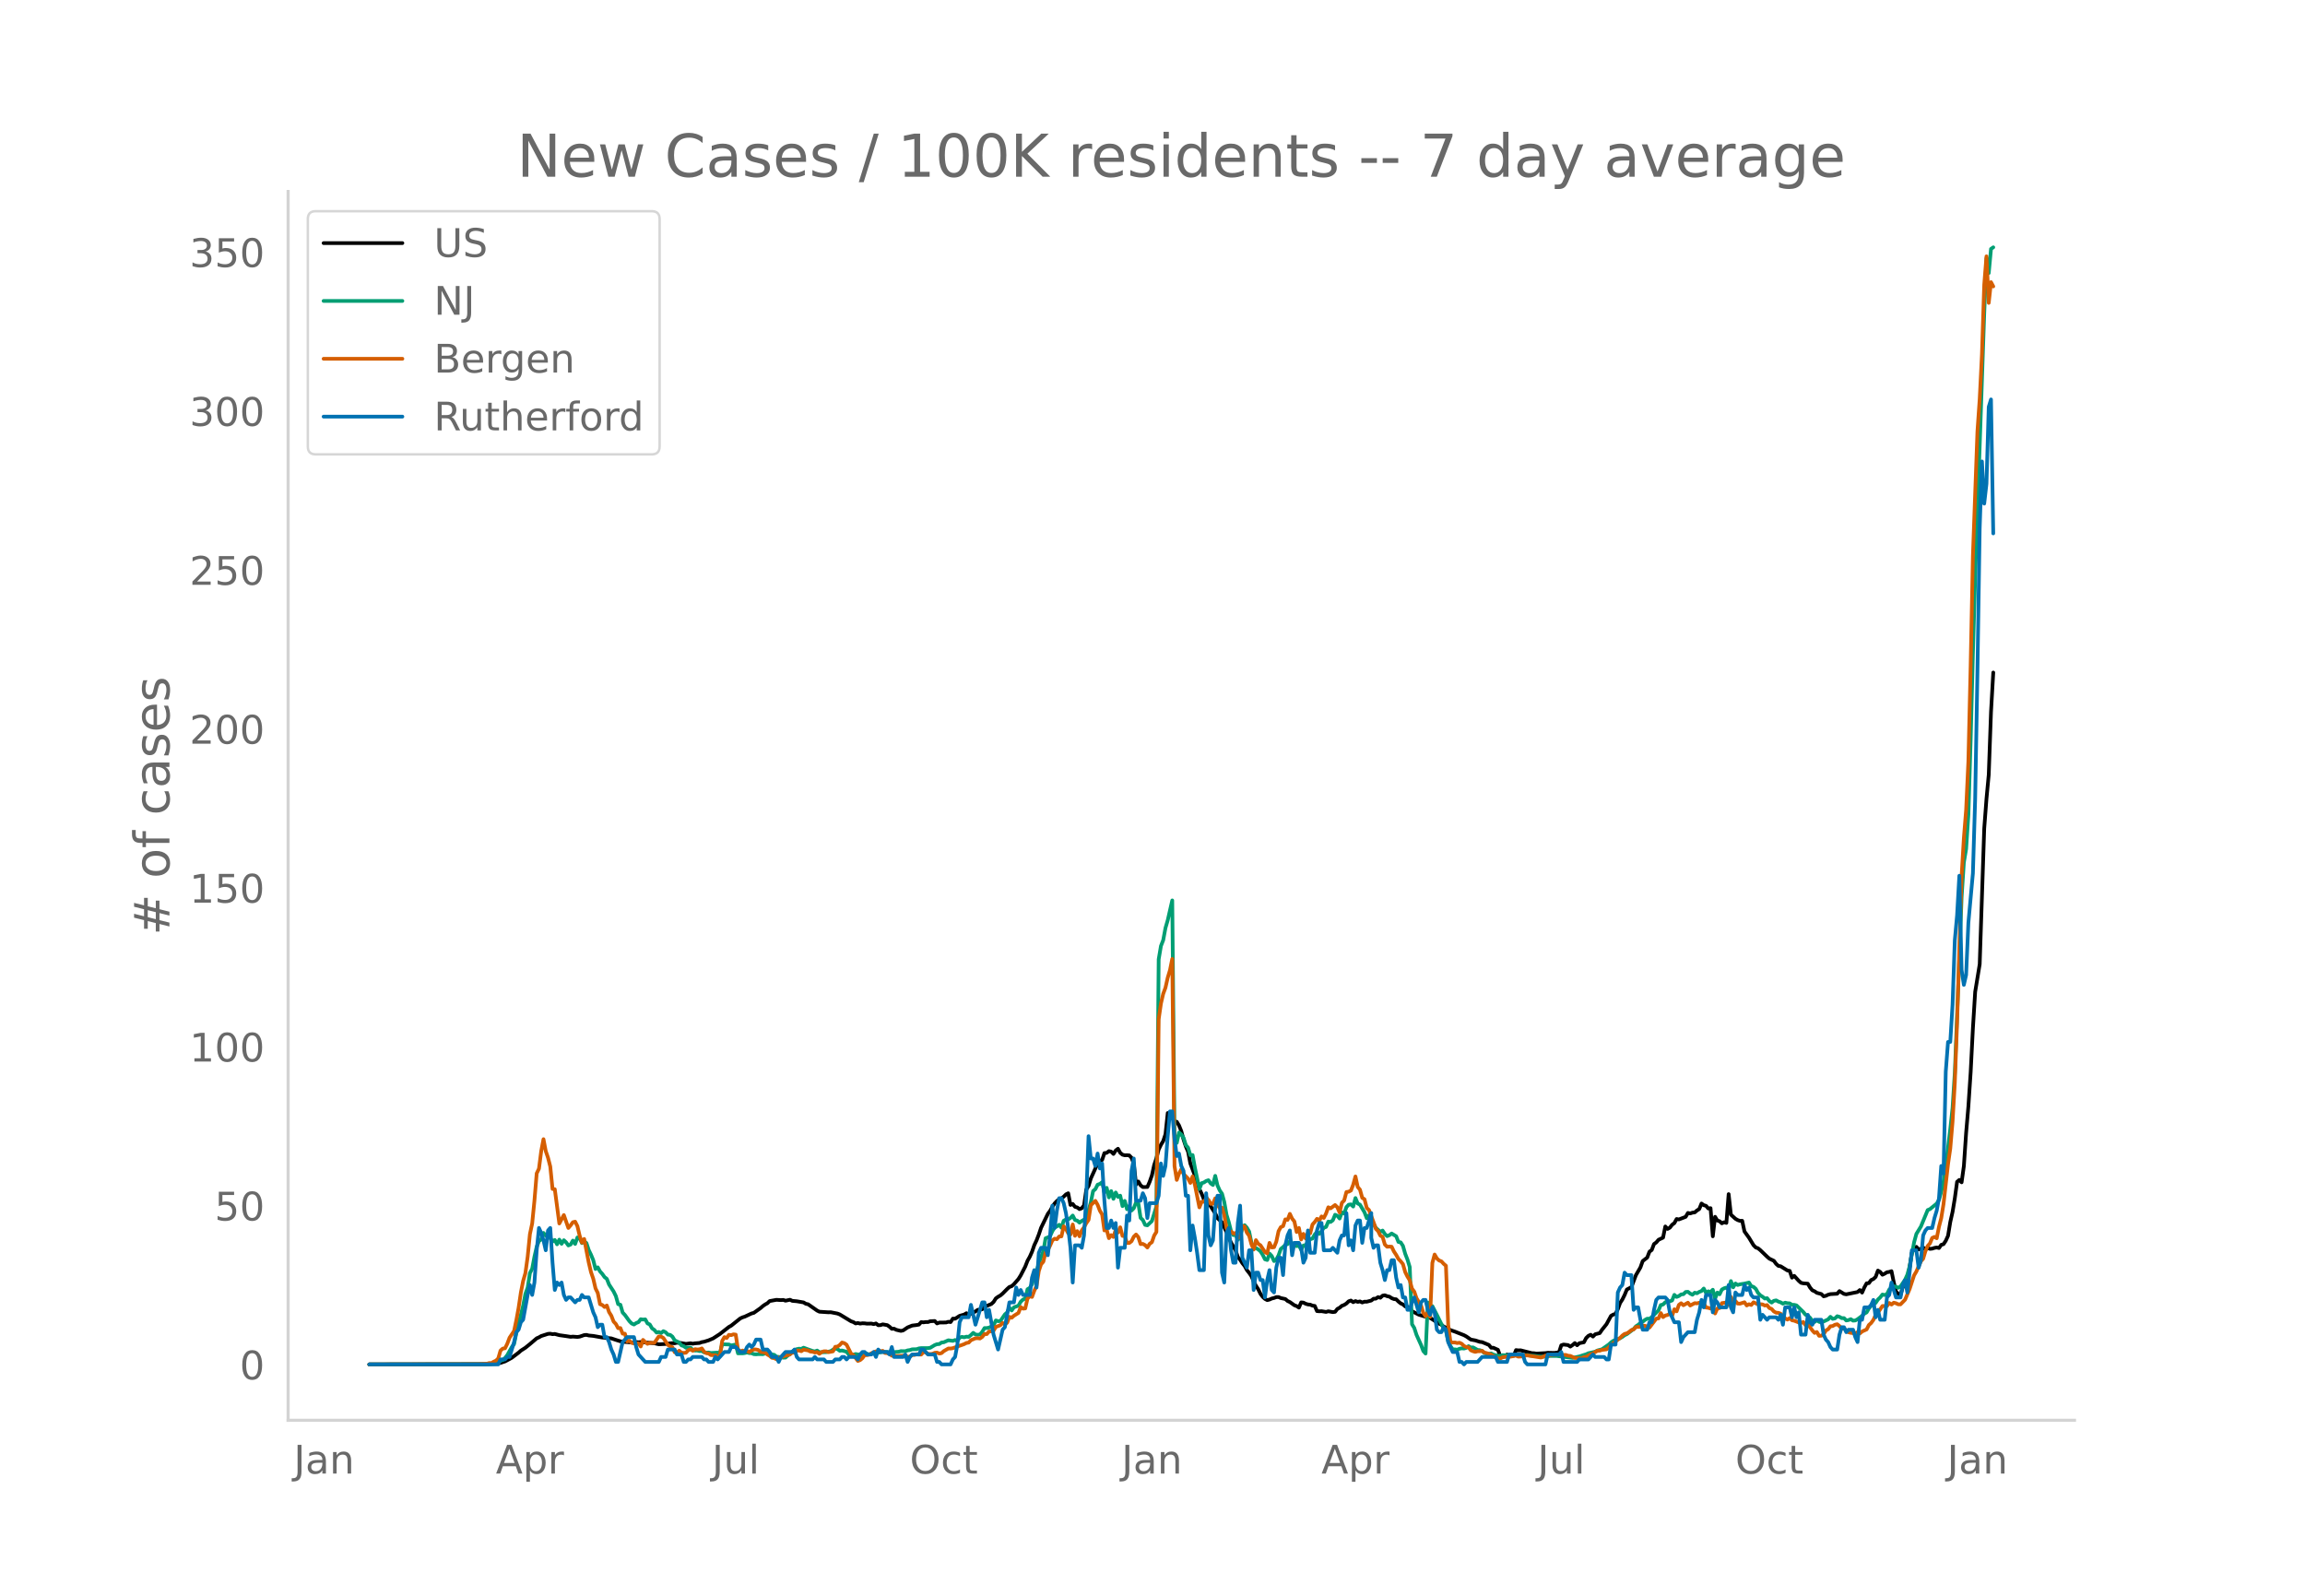<svg height="864" viewBox="0 0 936 648" width="1248" xmlns="http://www.w3.org/2000/svg" xmlns:xlink="http://www.w3.org/1999/xlink"><defs><style>*{stroke-linecap:butt;stroke-linejoin:round}</style></defs><g id="figure_1"><path d="M0 648h936V0H0z" style="fill:#fff" id="patch_1"/><g id="axes_1"><path d="M117 576.72h725.4V77.76H117z" style="fill:none" id="patch_2"/><path clip-path="url(#p663b20a933)" d="m149.973 554.04 46.841-.08 4.593-.195 1.836-.327 1.837-.613 1.837-.976.919-.507 2.755-2.07.919-.818 1.836-1.18 1.837-1.482 1.837-1.556.919-.789.918-.398.919-.53 2.755-.883.919-.065.918.19.918-.086 1.837.494 2.756.384 1.837.288.918-.091 1.837.134.919-.122 1.836-.631.919-.08.918.237 1.837.176 3.674.658 3.674.343 1.837.614 1.837.571 1.837.268 3.674.306.918-.237.919.075.918-.108 5.51.497 1.838.424 2.755-.14 1.837-.263.918-.07.919.05.918-.233 1.837.162 1.837.32 1.837-.25.919.18.918-.158 1.837-.137.918-.341.919-.158 1.837-.573 1.837-.783 2.755-1.79 3.674-2.876.918-.507 3.674-2.94.919-.433.918-.295 2.756-1.292.918-.243 2.755-1.957.919-.8.918-.647.919-.5.918-.887 2.756-.5 1.837.113.918-.079.918.32 1.837-.39.919.453 1.837.161 2.755.475.919.559.918.192 3.674 2.57.918.446 3.674.247.919-.03 2.755.54.918.357 4.593 2.781.918.321.919.551.918-.162.919.228.918-.13.919.024.918.138 1.837-.038.918.22.919-.273.918.723.919-.044.918-.311 1.837.325.919.636.918.849.919-.05.918.468 1.837.432.918-.188 1.837-1.236 1.837-.74 1.837-.227.919-.17.918-1.014.919.103.918-.128.918.006.919-.32 1.837-.103.918.988.919-.354 2.755-.04.919-.286.918.125.919-1.407.918.047 1.837-1.175 1.837-.52.918-.546.919.809.918-.648 1.837-.888.919-.646.918-.063.918-.174.919-.979 2.755-1.144.919-.833.918-1.45.919-.665.918-.517.919-.775 1.837-1.864.918-.818.918-.316.919-.814 1.837-2.1.918-1.472 1.837-3.575.919-2.344.918-1.641.919-2.048.918-2.659.919-1.955.918-2.376.918-2.734 2.756-5.674.918-1.229.919-1.651.918-1.34.919-.976.918-.725.919-.315.918-.733.919-.912.918-.467.918 4.748.919-.392.918 1.153.919.262.918.672.919-.357.918-1.157.919-6.446.918-1.434.919-3.05 2.755-6.076.918-1.041.919-.421.918-2.76.919-.103.918-.691.919.204.918.93.919-1.41.918-.701.919 1.647.918.765.918.242.919-.035.918.085.919.959.918 2.483.919 8.44.918-1.289.919 1.563.918.703 1.837-.033.919-2.107.918-2.602.918-4.2.919-2.79.918-3.53.919-1.91.918-1.517.919-2.77.918-8.625.919 2.23.918-.366.919 1.433.918.283.919 1.497.918 2.293.918 3.422.919 2.794.918 2.146.919 4.785 1.837 4.88 1.837 5.468.918 1.925.919 2.27.918-.867.919 2.04.918 1.67 1.837 2.879.918 1.916 1.837 1.72 1.837 3.986.919 2.278.918 1.972 1.837 3.11.919 2.746.918 1.06.918 1.416.919 1.123.918 1.678.919 1.14.918 1.32.919 2.12.918 1.788.919 1.394.918 1.902.919 1.214.918.839.918.483.919-.236.918-.414.919-.226.918-.342.919-.018.918.396 1.837.396.919.802.918.425 1.837 1.305.918.342.919.61.918-2.125.919.098.918.473.919.275.918.085.919.395.918.117.919 2.098.918.077.919-.042 1.836.307.919-.273 1.837.35.918-.124.919-1.178.918-.486.919-.78.918-.352.919-.58.918-.9.919-.308.918.672.918-.454.919.332.918-.193.919.433.918-.33.919.015 1.837-.473.918-.73.919-.034.918-.627.919.262.918-.862.918-.15.919.38.918.181.919.612.918.37.919.093.918.916.919.744.918.42.919.818.918.191.918.439.919 1.287 2.755 1.432 2.756.839.918-.147 4.592 2.98.919.41.918.752.919.388 1.837 1.039 1.837.625 1.837.728 1.837.723.918.496 1.837 1.275 1.837.345 1.837.586.918.105 2.756 1.15.918 1.13.919.015 1.836.831.919 2.586 1.837.135.918-.784.919.471.918-.214.919.207.918-2.294.919.122.918-.036 4.592 1.16.919.039.918.153 3.674-.21.919-.127 2.755.06 1.837-.277.918-2.823.919-.308 1.837.223.918.615.919-.637.918-.8.919.883.918-.837 1.837-.359.918-1.73.919-.893.918-.44.919.742.918-.948 1.837-.46.919-1.336 1.837-2.296 1.836-3.389.919-.513.918-.27.919-1.905.918-2.511.919-1.414.918-1.843.919-2.225 1.837-.964 1.837-4.864 1.836-3.15.919-2.565 1.837-1.438.918-2.389.919-.661.918-2.43.919-.658.918-1.07 1.837-.868.919-4.54.918 1 .918-.507.919-1.182.918-.687.919-1.66.918.181 2.756-1.06.918-1.574.919.208.918-.33.919-.089.918-.8.918-.565.919-2.25.918.677.919.25.918 1.078.919-.127.918 11.428.919-7.915.918 1.506.919.288.918.852.918-.442.919.273.918-11.69.919 8.34 1.837 1.667.918.526.919.323.918-.022.919 4.32 1.837 2.551 1.836 3.03.919.933.918.32.919.752 2.755 2.656.919.8 1.837.885.918 1.241.919.828.918.144 2.755 1.716.919.157.918 2.754.919-.73 1.837 2.014.918.807.919.213 1.837.142.918 1.567.918 1.12.919.395.918.632 1.837.493.919.925.918-.21.919-.445.918-.238 2.756-.157.918-1.068 1.837 1.134.918.174 4.593-.939.918-.798.919 1.038.918-2.111.918-1.655.919-.086.918-1.245.919-.421.918-.86.919-2.565.918.545.919 1.142.918-.436.919-.577.918-.129.919-.31.918 4.461.918 3.827.919.92.918.417.919-3.225.918-.928.919-1.091 1.837-11.774.918-1.88.919-.596.918 1.06.919-.265.918-.546.918.854.919-.664.918.382.919-.1.918-.306.919-.16.918.211.919-1.281.918-.276.919-1.376.918-2.03.919-5.618.918-4.079.918-5.529.919-6.679.918-.783.919.982.918-6.586.919-13.518.918-10.744.919-13.784.918-17.967.919-14.755 1.837-11.215 1.836-55.086.919-12.078.918-9.784.919-25.475.918-16.02h0" style="fill:none;stroke:#000;stroke-linecap:round;stroke-width:1.5" id="line2d_1"/><path clip-path="url(#p663b20a933)" d="m149.973 554.04 47.76-.095 2.755-.248.919-.182.918-.314.918-.627.919-.29.918-.862.919-1.152 1.837-3.302.918-1.18.919-4.495 2.755-11.066.918-4.816.919-2.551.918-5.88.919-1.786.918-4.89.919-4.007.918-2.323.919-.695.918-2.628.919 1.116.918-.529 1.837 2.927.918-.66.919 1.766.918-1.897.919 1.692.918-1.447.919.853.918 1.266.919-.377.918-1.6.919 1.367.918-2.64.919.338.918 1.958.918-.777.919.76.918 2.813.919 1.895.918 2.22.919 3.604.918-.687.919 1.661.918 1.013.919 1.297.918.714.919 2.307 1.836 2.827.919 1.86.918 3.28.919.232.918 3.168.919.996 1.837 2.53.918.928.919.42.918-.606.919-.366.918-1.18.918.146.919-.095.918 1.659.919.404.918 1.592.919.627.918 1.084.919-.237.918.453.919-.787.918.442.918.965.919.094.918.708.919 1.505 1.837.892.918 1.175.919.29.918.682 1.837-.073.919.95.918.241.918-.01.919.23.918-.05.919.567.918.137.919-.085.918.214 2.756-.164.918.247.919-3.64 2.755.1.918.38 1.837-.37.919 3.586h1.837l.918-.124.919-.247.918.265.919.019.918.413.918.058.919-.083 1.837.031 1.837-.548.918.017.919.64.918.14.919.768.918.092 1.837.321.918-.039.919-.847.918-.519.919-1.112.918-.559.919-.394.918-.19.919.08.918-.482 1.837.681 1.837.648.918.189.919-.353.918.685 2.756-.034 1.837-.419.918-.585.919-.436.918.187.918.687.919-.112 1.837.504.918 1.154.919.581.918-.52.919-.28.918.18.919.06.918.172.919-.43.918-.14.918.373 1.837-.554 1.837-.208 1.837-.336 3.674.154 2.755-.191.919-.258 1.837.025.918-.33.919-.127.918-.3 1.837-.052.919-.324.918-.12 2.755-.007.919-.126 1.837-1.109.918-.347.919-.062.918-.623.919-.103 1.837-.808 1.837.25.918-.36.918.413.919-1.42.918-.26.919.173.918-.26.919.088.918-.745.919-.893.918.679.919.114.918-.145.918-1.088.919-1.5h.918l.919-.19 1.837-.884.918-2.024.919.303.918-.05 1.837-2.696.919-.806.918-1.932.918 1.133.919-1.274 1.837-.683.918-1.605.919-.855.918-.384.919-3.817.918-.56.919-1.433.918-4.054.919-1.291.918-3.176 1.837-4.955.918-5.242.919-.334.918-.517.919-2.053.918-1.432.919-.475.918-.656.919 1.183.918-2.827.919-.517.918-.01.918-.605.919-.973.918 1.8.919.267.918.812.919-.687.918-.507.919-.664 1.837-6.414.918-4.548.919-.774.918-1.806.918-.332.919-.68.918 4.18.919-1.902.918 3.894.919-2.563.918 3.134.919-2.57.918 1.796.919-.51.918 4.252.918-2.119.919 3.377.918-1.322.919 1.852.918-.932.919-2.417.918.399.919 5.926.918.887.919 1.963.918.19 1.837-1.73 1.837-5.94.918-100.361.919-5.412.918-2.354.919-4.946.918-3.155 1.837-8.046.919 94.978.918 3.483.919-4.206.918.804.918 1.361.919 2.931.918 1.059.919 3.08.918-.085.919 5.063 1.837 8.737.918-2.385.919-.282.918-.602.919-.31.918 1.306.918.627.919-3.707.918 3.89.919 2.042.918 1.304.919 3.375.918 5.188.919 3.024.918 3.65.919 1.585.918-.091.919 1.98.918-.886.918-4.274.919-.762.918 1.03.919 1.563.918 4.492.919 2.316.918-.116.919.542.918.788.919 1.424.918 1.825.918.284.919-2.613.918.986.919 2.057.918-.62.919-1.709.918-2.61.919-.744.918-.91.919-.271.918-1.19.919.793.918.355.918.857.919-.27.918 1.734.919-1.738.918-.174.919-1.29.918-1.074.919-.301.918-1.64.919-1.07.918.85.919-1.115.918-1.366.918-.365.919-2.163.918.15.919-.684.918-2.254.919.448.918 1.096.919-2.505.918.504.919-2.63.918-.975.919-.146.918.889.918-3.454.919 2.22.918.46 1.837 3.1.919 2.41.918-1.189.919 2.65.918.697.919 1.756 1.837 1.596.918-.502.918 1.407.919.86.918-.39.919-.671 1.837 1.102.918 2.314.919.183.918 1.428.919 3.211.918 2.365.918 3.02.919 23.224.918 1.484.919 2.832 1.837 4.074.918 2.479.919 1.03.918-20.734.919 2.325.918-.867 1.837 3.572 1.837 3.732.918 1.725.919.92.918 4.24.919 2.045.918 1.337.919.009.918.145.919-.407.918-.174.919.087.918-.276.918-.683.919.556.918-.066 1.837 1.042.919.101.918.347.919.801.918.256.919.114.918-.197.919.48 1.836.487.919-.056.918-.214 1.837.054.919-.077.918.185.919-.127.918.04.919.226 1.837-.043 1.836-.318.919.216 1.837.102 2.755.354 1.837-.039 1.837-.232 2.755-.009 2.756.345 3.674.446 2.755-.6 1.837-.606.918-.268.919-.434 2.755-.608.919-.494 1.837-.502 2.755-1.929.918-.861.919-.648 2.755-1.065.919-.516.918-.687.919-.436 2.755-2.097.919-1.077.918-.586.918-.807.919-.471.918-.741.919-.5.918.035.919-.656 2.755-2.786.919-2.128.918-.218.919-.92.918-.398.918.019.919-.349.918-2.275.919.843.918-.365.919-.665.918-.074.919-.906.918-.066.919.722.918.465.919-.83.918.24.918-.562.919-.353.918-1.013.919 1.78.918-.652.919.282.918-.92.919 3.683.918-2.522.919.689.918-1.929.918-.51.919-.276.918.843.919-3.496.918 2.539.919-1.553.918.602.919-.268 1.837-.29 1.837-.422.918 1.466.918.286.919.808.918 1.658.919.963.918.575.919.735.918-.156.919 1.17.918.62.919-.714.918-.18.919.497.918.301.918.544.919-.407.918.222.919.044.918.606.919.013.918.22 2.756 2.675.918 1.115.919.388.918.839.918 1.328.919.353.918-.67.919.647.918.227.919-.366 1.837-.867.918-1.032.919.83.918-.187.919-.888.918.253.918.536.919-.019.918.957.919-.164.918-.36.919.6.918-.064.919-.516 1.837-1.368.918-.905.918-.488.919-1.609.918-1.059 1.837-1.214.919-1.35.918-.867.919-1.164.918.205.919-.376.918-1.87.919-.54.918-.784.918.197.919.434.918-.554 1.837-2.718.919-2.034.918-3.344 1.837-9.846.919-3.377 1.837-3.004 2.755-6.694.918-.378 2.756-2.248.918-1.517.919-3.334.918-4.015.919-6.327 1.837-15.192.918-8.505.918-14.358 1.837-46.587.919-24.571.918-14.145.919-5.473.918-13.991.919-30.238.918-35.399.919-30.686 3.673-107.099.919-22.443.918 6.042.919-9.833.918-.641h0" style="fill:none;stroke:#009e73;stroke-linecap:round;stroke-width:1.5" id="line2d_2"/><path clip-path="url(#p663b20a933)" d="m149.973 554.04 44.086-.099 3.674-.178.918-.277h.919l.918-.554.919-.415.918-.89.918-3.204.919-.81.918-.12.919-1.859.918-2.432 1.837-2.73.919-4.41.918-5.024.919-6.19.918-4.668.918-3.184.919-6.626.918-9.236.919-4.312.918-9.256.919-11.096.918-1.898.919-7.16.918-4.826.919 4.826.918 2.69.919 3.6.918 9.097.918.1 1.837 13.923 1.837-3.422 1.837 5.242.919-1.068.918-1.266.919-.218.918 1.82.919 3.916.918 2.769.918-1.484 1.837 9.533.919 3.917.918 2.67.919 3.935.918 1.86.919 4.568.918.317.919.83.918-.613.919 2.67.918 1.484.918 2.373.919.97.918 1.7.919-.04.918 2.275.919.02.918 3.145.919-.297.918.87.919.198 1.837.02.918 1.246.918-2.67.919.89.918.712.919-.416 1.837.04 1.837-2.65.918.098.919.534 1.836 2.809.919.613.918.336.919 2.037.918.198.919-.81.918.81.919.08.918-.08.919-1.008.918-.396.919.613.918-.653.918.139.919-.08.918-.355.919 1.325.918.613.919.119.918.652 1.837.04.919.415.918-.02.919-6.17.918-1.563.918.356.919-1.285.918.118.919-.316.918.119.919 6.052.918.771.919-.376.918.317.919-.178.918.534.919-.673.918-.455.918.04.919.198.918.771 1.837.297.919.79.918.535.919.791.918.138.919.455.918-.672.919-.04.918-.514 1.837-.475.918-.336.919-.653h.918l.919-.85h.918l.919.257.918-.613 1.837.297.918.455.919.079.918.316.919-.178.918.692.919-.692.918-.316h.919l.918.356 1.837-.337.919-1.839.918-.099.918-.633.919-1.008.918.257.919.633 1.837 3.639.918.554 1.837 2.393.919-.336.918-.772.919-1.266.918.02.918-.237.919-.534 1.837-.772.918.258.919-.297.918-.158.919.85.918.08.919.296.918.732.919-.06.918.218 3.674-.178.918.475.919-.04.918-.692.919-.02.918-.316.919.158h.918l.919-.99.918.12.918.573.919.099.918-.119.919-.395.918-.08.919.396.918-.198.919-.81 1.837-1.068.918.02.919-.14 1.836-.672 1.837-.632.919-.337.918-.474.919-.159.918-.969 1.837-.771.919-.04.918.12.918-.654.919-1.167.918.04.919-1.068.918-.04.919-.257.918-1.562 1.837-.673.919-.93.918.535.919-.613.918-2.393.918.356.919-.811 1.837-1.147.918-2.374.919.633.918-.079.919-3.975.918-.99.919.297.918-2.492.919-2.017.918-5.993.918-2.749.919-1.048.918-3.798.919-.989.918-1.78.919-2.116.918-.672.919.217.918-1.107.919-.04.918-4.114.919 1.088.918 1.76.918.515.919-4.094.918 4.608.919-1.899.918 2.097.919-2.374.918-1.305.919-1.661.918-1.326.919-5.973 1.837-1.76.918 1.602.918 2.413.919 1.503.918 6.507.919-.336.918 3.461.919-1.226.918.751.919-2.927.918 1.128.919-2.136.918 3.5h.918l.919 2.868h.918l.919-.712.918-1.84.919-.89.918 1.069.919 2.828.918-.079.919.494.918.97.919-1.504.918-.652.918-2.69.919-1.483.918-86.391.919-6.349.918-3.956.919-2.472.918-4.094.919-3.046.918-4.549.919 84.136.918 5.598.919-2.591.918-1.721.918 1.899 1.837 1.898.919 1.74.918-2.65.919 3.402 1.837 9.177.918-2.274.919-.02.918-1.285.919.514.918 1.641.918-.059.919-2.195.918 2.71.919 1.265.918-.198.919 3.066.918 5.3.919 2.057.918-.731.919.83.918-.217.919 1.938.918-.277.918-4.549.919.257.918 2.492.919 1.246.918 3.422.919 2.195.918-3.817.919 1.483.918.594 1.837 2.769.918.553.919-4.291.918 1.859.919-.1.918-2.254.919-4.272.918-1.641.919-.396.918-2.75.919.218.918-2.452.919 1.938.918 1.167.918 4.272.919-1.661.918 4.687.919-2.274.918 1.898.919-2.393.918.257.919-3.56.918-1.028.919-1.286.918.752.919-1.72.918.612.918-1.8.919-2.531.918.435 1.837-1.345.919.91.918 2.136.919-3.956.918-.93.919-3.44.918-.14.919-.474.918-2.353.918-3.363.919 4.272.918 1.108.919 3.303.918.573.919 3.54.918.851 1.837 4.945.919 2.67.918.91.919 1.859.918.514.918 3.105.919.89.918-.06.919.06.918 1.919.919 1.384.918 1.661.919.95.918 1.147.919 3.244.918 1.839.918 1.483.919 3.402.918 1.207.919 2.67 1.837 2.986.918 2.927.919 1.424.918-1.661.919 1.899.918-21.915.919-3.401.918 1.582.918.85.919.337.918 1.008.919.791.918 23.912.919 7.041.918.218.919-.02.918.237.919-.138.918.435.919.89.918.435.918.08.919 1.225.918.396.919.257.918-.257h.919l.918-.178.919.751.918.178 1.837.614.919.633 1.836.89.919.04.918-.436.919-.198 1.837-.06.918-.098.919-.257.918-.1.919.416 1.837-.118.918-.356.918-.04 5.511.87.919-.316.918-.495.919.04 1.837-.336 2.755-.159.918.238 1.837-.04.919.336.918.08 1.837.81 2.755.198.919-.514.918-.099 1.837-1.088.919-.316 1.837-1.127h.918l.919-.317 1.837-.217.918-.831.918-.989 3.674-2.809.919-.969.918-.672.919-.237.918-.554.919-.772.918-.257.919-.989 1.836-.079.919-.474.918.079.919.257.918.455 2.756-3.64.918-.098.919-2.156.918 1.641.919-.652.918-.218.918-.514.919.89.918-2.69.919.83.918-2.61.919-.672.918.81 1.837-1.028.919 1.147 1.837-.969.918.099.918-.257.919.475.918-.277.919 1.74.918.119.919.297.918-.693.919 2.69.918-2.037.919-.158.918-1.998 1.837-.257.918 1.009.919-3.303.918 1.978.919-.277.918 1.028.919.04 1.837-.574.918 1.305.919-.514.918.317.918-1.088 1.837.83.919-.059.918.08.919.454.918-.178.919 1.207.918.356.919 1.028.918.495.919.059.918.356.918 1.048.919.85.918.495.919-.613.918.89.919.178 1.837.712.918.198.919-.396.918 1.306.919-.455 1.836 2.57.919 1.01.918-.356.919 1.542.918-.04.919-.593.918-1.542.919-.515.918-1.186.919-.1.918-.533.919-.198.918.752.918 1.107.919-.277.918 1.009.919.672.918.238 1.837.158.919-.435.918.514.919-.791 1.836-.83.919-1.8.918-.811.919-1.266.918-2.018.919-.93 1.837-2.689 1.837.02.918-1.246.919.633.918-.752.918.218.919.455h.918l1.837-1.88 1.837-4.31 1.837-5.598.919-1.543 1.837-4.153.918-1.029.918-3.065.919-2.136.918-1.029.919-2.215.918-.435.919.554.918-4.648.919-3.54.918-5.677 1.837-16.257.919-6.35.918-10.818.918-15.862.919-24.248 1.837-59.61.918-15.448.919-11.451.918-19.798.919-38.765.918-44.738 1.837-50.355.919-13.172.918-18.256.918-28.203.919-11.53.918 18.907.919-8.425.918 1.74h0" style="fill:none;stroke:#d55e00;stroke-linecap:round;stroke-width:1.5" id="line2d_3"/><path clip-path="url(#p663b20a933)" d="M149.973 554.04h52.352l.918-2.015h1.837l.919-1.007h.918l1.837-6.044.919-4.03.918-1.007.919-3.022.918-1.007 1.837-10.073.918-4.03.919 4.03.918-5.037.919-13.095.918-9.066.919 2.014.918 3.022.919 4.03.918-8.059.919-1.007.918 14.102.918 11.081.919-3.022.918 1.007.919-1.007.918 5.037.919 2.014.918-1.007h.919l1.837 2.015.918-1.008h.919l.918-2.014.918 1.007h1.837l1.837 6.044.919 2.015.918 4.029.919-1.007h.918l.919 5.036h.918l.919 2.015.918 3.022.918 2.015.919 3.022h.918l1.837-8.059 1.837-2.015h2.756l.918 4.03.919 3.022 2.755 3.022h5.51l.92-2.015h1.836l.918-3.022h2.756l.918 2.015h1.837l.919 3.022h.918l.919-1.008h.918l.919-1.007h3.673l.919 1.007h.918l.919 1.008h1.837l.918-2.015.919 1.007 2.755-3.022h1.837l.918-2.014h1.837l1.837 2.014h1.837l.919-2.014.918-1.008.919 1.008.918-1.008.918-2.014h1.837l.919 4.029h1.837l.918 1.007.919 2.015h1.837l.918 2.015.919-2.015 1.836-2.015h2.756l.918-1.007.919 3.022.918 1.007h5.511l.918-1.007.919 1.007h2.755l.919 1.008h2.755l.919-1.008h1.836l.919-1.007h.918l.919 1.007.918-1.007h2.756l.918 1.007.919-2.014.918-1.008h.919l.918 1.008h1.837l.918-1.008.919 2.015.918-3.022.919 1.007h2.755l.919 1.008.918-3.022.919 4.029h3.673l.919-1.007.918 3.022.919-2.015.918-1.007h2.756l.918-2.015h.919l1.836 2.015h2.756l.918 3.022h.919l.918 1.007h3.674l.919-2.015.918-1.007.918-5.037.919-9.066.918-2.014h2.756l.918-5.037 1.837 8.059 2.755-9.066h.919l.918 6.044.919-3.022 1.837 10.073 1.837 6.044 1.837-8.059.918-1.007 1.837-10.073h1.837l.918-6.044.919 3.022.918-2.015.919 2.015h2.755l.919-7.052.918-3.022.919 7.052.918-14.103.918-2.015h1.837l.919 3.022.918-8.058.919-12.088.918 9.066.919-7.052.918-5.036h.919l.918 2.014.919 4.03.918 6.044.918 8.058.919 14.103.918-15.11h1.837l.919 1.007.918-5.036.919-16.118.918-24.175.919 9.066h.918l.919 3.021.918-5.036.918 6.044.919-2.015.918 15.11.919 11.08h.918l.919-3.021.918 3.022.919-2.015.918 18.132.919-8.059h1.836l.919-13.095.918 2.015.919-20.147.918-5.036.919 17.124h1.837l.918-3.022.919 2.015.918 8.058.919-6.044h2.755l.918-3.022.919-13.095.918 5.037.919-4.03.918-12.087.919-10.074h.918l.919 11.08.918 7.052.919-1.007.918 5.036.918 2.015.919 10.073h.918l.919 22.162.918-10.074.919 5.037.918 6.044.919 7.051h1.837l.918-31.227.919 17.125.918 4.03.918-2.016.919-13.095.918-5.037h.919l.918 31.228.919 4.03.918-20.148.919-2.014.918 9.066.919 5.036h.918l.919-16.117.918-7.051.918 21.154 1.837 4.03.919-7.052h.918l.919 16.117.918-7.051h.919l.918 3.022h.919l.918 7.051.918-7.051.919-4.03.918 8.06.919 1.006.918-10.073.919-4.03h.918l.919 7.052.918-12.088.919-4.03.918-2.014.919 10.073.918-5.036h1.837l.918 2.014.919 6.044.918-2.014.919-11.08.918 9.065h1.837l.919-9.066.918-3.022h.919l.918 11.08h2.755l.919-1.007 1.837 2.015.918-5.037.919-2.014h.918l.919-9.066.918 13.095.919-2.015.918 4.03.918-10.074.919-2.014h.918l.919 9.066.918-6.044h.919l1.837-6.044v10.073l.918 4.03.919-1.008h.918l.919 7.051.918 3.022.918 4.03.919-4.03h.918l.919-4.029h.918l.919 7.051.918 4.03.919-1.008.918 5.037h.919l.918 5.037h.918l.919-3.022.918-2.015 1.837 6.044.919-4.03.918-1.007h.919l.918 4.03.919 2.014.918-3.022.919 2.015.918 7.051.918 1.008h.919l.918-2.015.919 1.007.918 5.037 1.837 4.03h1.837l.919 4.029h.918l.919 1.007.918-1.007h4.592l1.837-2.015h5.511l.918 2.015h3.674l.919-3.022h5.51l.919 3.022.918 1.007h7.348l.919-4.03h4.592l.918-1.007.919 4.03h5.51l.919-1.008h3.674l1.837-2.014.918 1.007h3.674l.919 1.007h.918l.918-6.044h1.837l.919-21.154.918-2.014.919-1.008.918-5.036.919 1.007h1.837l.918 14.103.919-1.008h.918l.918 5.037.919 4.03h1.837l.918-3.023h.919l.918-5.036.919-4.03.918-1.007h2.756l.918 1.007.918 5.037 1.837 4.03h1.837l.919 8.058.918-2.015 1.837-2.014h2.756l.918-5.037.918-3.022.919-5.037.918 3.022.919-5.036h1.837l.918 7.051.919-5.037.918 1.008.919 2.014h2.755l.918-9.066.919 9.066.918 2.015.919-8.059.918 1.008h1.837l.919-4.03.918 2.015.919-1.007.918 3.022.918 1.007h1.837l.919 9.066.918-2.015 1.837 2.015.919-1.007h2.755l.919 1.007.918-2.015.918 4.03.919-7.052h1.837l.918 4.03.919-4.03.918 4.03.919-2.015.918 9.066h1.837l.919-8.059.918 3.022.918 1.008.919-2.015h2.755l.919 6.044.918 2.015.919 1.007.918 2.015.919 1.007h1.837l.918-6.044.918-3.022h.919l.918 2.015.919-1.008h1.837l.918 3.022.919 2.015.918-9.066h.919l.918-5.037h1.837l.918-1.007.919-2.015.918 7.052.919-3.022.918 4.029h1.837l.919-9.066.918-1.007.919-5.037 1.836 6.044h1.837l.919-5.037.918-2.014.919 5.036.918-8.058.919-9.066h1.837l.918 7.051.919-3.022.918-10.073.918-2.015.919-1.007h1.837l.918-4.03.919-3.022.918-5.036.919-13.096.918 3.022.919-41.3.918-12.088h.919l.918-15.11.918-26.19.919-10.074.918-16.117.919 38.278.918 6.044.919-4.029.918-21.154 1.837-20.147.919-30.22.918-51.373.919-58.426.918-27.198.918 17.125.919-8.059.918-31.227.919-3.022.918 54.396h0" style="fill:none;stroke:#0072b2;stroke-linecap:round;stroke-width:1.5" id="line2d_4"/><path d="M117 576.72V77.76" style="fill:none;stroke:#d3d3d3;stroke-linecap:square;stroke-linejoin:miter;stroke-width:1.25" id="patch_3"/><path d="M117 576.72h725.4" style="fill:none;stroke:#d3d3d3;stroke-linecap:square;stroke-linejoin:miter;stroke-width:1.25" id="patch_4"/><g id="matplotlib.axis_1"><g id="xtick_1"><g style="fill:#696969" transform="matrix(.16 0 0 -.16 119.271 598.378)" id="text_1"><defs><path d="M9.813 72.906h9.859V5.078q0-13.187-5-19.14-5-5.954-16.094-5.954h-3.75v8.297h3.078q6.531 0 9.219 3.672Q9.813-4.39 9.813 5.078z" id="DejaVuSans-74"/><path d="M34.281 27.484q-10.89 0-15.093-2.484-4.204-2.484-4.204-8.5 0-4.781 3.157-7.594 3.156-2.797 8.562-2.797 7.485 0 12 5.297 4.516 5.297 4.516 14.078v2zm17.922 3.72V0H43.22v8.297Q40.14 3.328 35.547.953q-4.594-2.375-11.234-2.375-8.391 0-13.36 4.719Q6 8.016 6 15.922q0 9.219 6.172 13.906 6.187 4.688 18.437 4.688h12.61v.89q0 6.203-4.078 9.594-4.078 3.39-11.453 3.39-4.688 0-9.141-1.124-4.438-1.125-8.531-3.375v8.312q4.921 1.906 9.562 2.844 4.64.953 9.031.953 11.875 0 17.735-6.156 5.86-6.14 5.86-18.64z" id="DejaVuSans-97"/><path d="M54.89 33.016V0h-8.984v32.719q0 7.765-3.031 11.61-3.031 3.858-9.078 3.858-7.281 0-11.484-4.64-4.204-4.625-4.204-12.64V0H9.08v54.688h9.03v-8.5q3.235 4.937 7.594 7.374Q30.078 56 35.797 56q9.422 0 14.25-5.828 4.844-5.828 4.844-17.156z" id="DejaVuSans-110"/></defs><use xlink:href="#DejaVuSans-74"/><use x="29.492" xlink:href="#DejaVuSans-97"/><use x="90.771" xlink:href="#DejaVuSans-110"/></g></g><g id="xtick_2"><g style="fill:#696969" transform="matrix(.16 0 0 -.16 201.343 598.378)" id="text_2"><defs><path d="M34.188 63.188 20.797 26.906h26.812zm-5.579 9.718h11.188L67.578 0h-10.25l-6.64 18.703h-32.86L11.188 0H.78z" id="DejaVuSans-65"/><path d="M18.11 8.203v-29H9.077v75.484h9.031v-8.296q2.844 4.875 7.157 7.234Q29.594 56 35.594 56q9.968 0 16.187-7.906 6.235-7.907 6.235-20.797T51.78 6.484q-6.218-7.906-16.187-7.906-6 0-10.328 2.375-4.313 2.375-7.157 7.25zm30.578 19.094q0 9.906-4.079 15.547-4.078 5.64-11.203 5.64-7.14 0-11.218-5.64-4.079-5.64-4.079-15.547 0-9.906 4.078-15.547 4.079-5.64 11.22-5.64 7.124 0 11.202 5.64t4.078 15.547z" id="DejaVuSans-112"/><path d="M41.11 46.297q-1.516.875-3.297 1.281Q36.03 48 33.89 48q-7.625 0-11.703-4.953-4.079-4.953-4.079-14.234V0H9.08v54.688h9.03v-8.5q2.844 4.984 7.375 7.39Q30.031 56 36.531 56q.922 0 2.047-.125 1.125-.11 2.484-.36z" id="DejaVuSans-114"/></defs><use xlink:href="#DejaVuSans-65"/><use x="68.408" xlink:href="#DejaVuSans-112"/><use x="131.885" xlink:href="#DejaVuSans-114"/></g></g><g id="xtick_3"><g style="fill:#696969" transform="matrix(.16 0 0 -.16 289.11 598.378)" id="text_3"><defs><path d="M8.5 21.578v33.11h8.984V21.922q0-7.766 3.016-11.656 3.031-3.875 9.094-3.875 7.265 0 11.484 4.64 4.234 4.64 4.234 12.656v31h8.985V0h-8.984v8.406Q42.047 3.422 37.718 1q-4.313-2.422-10.032-2.422-9.421 0-14.312 5.86Q8.5 10.296 8.5 21.578zM31.11 56z" id="DejaVuSans-117"/><path d="M9.422 75.984h8.984V0H9.422z" id="DejaVuSans-108"/></defs><use xlink:href="#DejaVuSans-74"/><use x="29.492" xlink:href="#DejaVuSans-117"/><use x="92.871" xlink:href="#DejaVuSans-108"/></g></g><g id="xtick_4"><g style="fill:#696969" transform="matrix(.16 0 0 -.16 369.43 598.378)" id="text_4"><defs><path d="M39.406 66.219q-10.75 0-17.078-8.016-6.312-8-6.312-21.828 0-13.766 6.312-21.781 6.328-8 17.078-8 10.735 0 17.016 8 6.281 8.015 6.281 21.781 0 13.828-6.281 21.828-6.281 8.016-17.016 8.016zm0 8q15.328 0 24.5-10.281 9.188-10.282 9.188-27.563 0-17.234-9.188-27.516-9.172-10.28-24.5-10.28-15.375 0-24.593 10.25-9.204 10.265-9.204 27.546t9.204 27.563q9.218 10.28 24.593 10.28z" id="DejaVuSans-79"/><path d="M48.781 52.594v-8.407q-3.812 2.11-7.64 3.157-3.828 1.047-7.735 1.047-8.75 0-13.593-5.547-4.829-5.532-4.829-15.547 0-10.016 4.829-15.563 4.843-5.53 13.593-5.53 3.907 0 7.735 1.046 3.828 1.047 7.64 3.156V2.094Q45.016.344 40.984-.531q-4.015-.89-8.562-.89-12.36 0-19.64 7.765-7.266 7.765-7.266 20.953 0 13.375 7.343 21.031Q20.22 56 33.016 56q4.14 0 8.093-.86 3.953-.843 7.672-2.546z" id="DejaVuSans-99"/><path d="M18.313 70.219V54.688h18.5v-6.985h-18.5V18.016q0-6.688 1.828-8.594 1.828-1.906 7.453-1.906h9.218V0h-9.218q-10.407 0-14.36 3.875-3.953 3.89-3.953 14.14v29.688H2.687v6.984h6.594V70.22z" id="DejaVuSans-116"/></defs><use xlink:href="#DejaVuSans-79"/><use x="78.711" xlink:href="#DejaVuSans-99"/><use x="133.691" xlink:href="#DejaVuSans-116"/></g></g><g id="xtick_5"><g style="fill:#696969" transform="matrix(.16 0 0 -.16 455.428 598.378)" id="text_5"><use xlink:href="#DejaVuSans-74"/><use x="29.492" xlink:href="#DejaVuSans-97"/><use x="90.771" xlink:href="#DejaVuSans-110"/></g></g><g id="xtick_6"><g style="fill:#696969" transform="matrix(.16 0 0 -.16 536.581 598.378)" id="text_6"><use xlink:href="#DejaVuSans-65"/><use x="68.408" xlink:href="#DejaVuSans-112"/><use x="131.885" xlink:href="#DejaVuSans-114"/></g></g><g id="xtick_7"><g style="fill:#696969" transform="matrix(.16 0 0 -.16 624.349 598.378)" id="text_7"><use xlink:href="#DejaVuSans-74"/><use x="29.492" xlink:href="#DejaVuSans-117"/><use x="92.871" xlink:href="#DejaVuSans-108"/></g></g><g id="xtick_8"><g style="fill:#696969" transform="matrix(.16 0 0 -.16 704.667 598.378)" id="text_8"><use xlink:href="#DejaVuSans-79"/><use x="78.711" xlink:href="#DejaVuSans-99"/><use x="133.691" xlink:href="#DejaVuSans-116"/></g></g><g id="xtick_9"><g style="fill:#696969" transform="matrix(.16 0 0 -.16 790.666 598.378)" id="text_9"><use xlink:href="#DejaVuSans-74"/><use x="29.492" xlink:href="#DejaVuSans-97"/><use x="90.771" xlink:href="#DejaVuSans-110"/></g></g></g><g id="matplotlib.axis_2"><g id="ytick_1"><g style="fill:#696969" transform="matrix(.16 0 0 -.16 97.32 560.119)" id="text_10"><defs><path d="M31.781 66.406q-7.61 0-11.453-7.5Q16.5 51.422 16.5 36.375q0-14.984 3.828-22.484 3.844-7.5 11.453-7.5 7.672 0 11.5 7.5 3.844 7.5 3.844 22.484 0 15.047-3.844 22.531-3.828 7.5-11.5 7.5zm0 7.813q12.266 0 18.735-9.703 6.468-9.688 6.468-28.141 0-18.406-6.468-28.11-6.47-9.687-18.735-9.687-12.25 0-18.718 9.688-6.47 9.703-6.47 28.109 0 18.453 6.47 28.14Q19.53 74.22 31.78 74.22z" id="DejaVuSans-48"/></defs><use xlink:href="#DejaVuSans-48"/></g></g><g id="ytick_2"><g style="fill:#696969" transform="matrix(.16 0 0 -.16 87.14 495.589)" id="text_11"><defs><path d="M10.797 72.906h38.719v-8.312H19.828v-17.86q2.14.735 4.281 1.094 2.157.36 4.313.36 12.203 0 19.328-6.688 7.14-6.688 7.14-18.11 0-11.765-7.328-18.296-7.328-6.516-20.656-6.516-4.593 0-9.36.781-4.75.782-9.827 2.344v9.922q4.39-2.39 9.078-3.563 4.687-1.171 9.906-1.171 8.453 0 13.375 4.437 4.938 4.438 4.938 12.063 0 7.609-4.938 12.047-4.922 4.453-13.375 4.453-3.953 0-7.89-.875-3.922-.875-8.016-2.735z" id="DejaVuSans-53"/></defs><use xlink:href="#DejaVuSans-53"/><use x="63.623" xlink:href="#DejaVuSans-48"/></g></g><g id="ytick_3"><g style="fill:#696969" transform="matrix(.16 0 0 -.16 76.96 431.058)" id="text_12"><defs><path d="M12.406 8.297h16.11v55.625l-17.532-3.516v8.985l17.438 3.515h9.86V8.296H54.39V0H12.406z" id="DejaVuSans-49"/></defs><use xlink:href="#DejaVuSans-49"/><use x="63.623" xlink:href="#DejaVuSans-48"/><use x="127.246" xlink:href="#DejaVuSans-48"/></g></g><g id="ytick_4"><g style="fill:#696969" transform="matrix(.16 0 0 -.16 76.96 366.528)" id="text_13"><use xlink:href="#DejaVuSans-49"/><use x="63.623" xlink:href="#DejaVuSans-53"/><use x="127.246" xlink:href="#DejaVuSans-48"/></g></g><g id="ytick_5"><g style="fill:#696969" transform="matrix(.16 0 0 -.16 76.96 301.998)" id="text_14"><defs><path d="M19.188 8.297h34.421V0H7.33v8.297q5.609 5.812 15.296 15.594 9.703 9.797 12.188 12.64 4.734 5.313 6.609 9 1.89 3.688 1.89 7.25 0 5.813-4.078 9.469-4.078 3.672-10.625 3.672-4.64 0-9.797-1.61-5.14-1.609-11-4.89v9.969Q13.767 71.78 18.938 73q5.188 1.219 9.485 1.219 11.328 0 18.062-5.672 6.735-5.656 6.735-15.125 0-4.5-1.688-8.531-1.672-4.016-6.125-9.485-1.218-1.422-7.765-8.187-6.532-6.766-18.453-18.922z" id="DejaVuSans-50"/></defs><use xlink:href="#DejaVuSans-50"/><use x="63.623" xlink:href="#DejaVuSans-48"/><use x="127.246" xlink:href="#DejaVuSans-48"/></g></g><g id="ytick_6"><g style="fill:#696969" transform="matrix(.16 0 0 -.16 76.96 237.468)" id="text_15"><use xlink:href="#DejaVuSans-50"/><use x="63.623" xlink:href="#DejaVuSans-53"/><use x="127.246" xlink:href="#DejaVuSans-48"/></g></g><g id="ytick_7"><g style="fill:#696969" transform="matrix(.16 0 0 -.16 76.96 172.938)" id="text_16"><defs><path d="M40.578 39.313Q47.656 37.797 51.625 33q3.984-4.781 3.984-11.813 0-10.78-7.422-16.703-7.421-5.906-21.093-5.906-4.578 0-9.438.906-4.86.907-10.031 2.72v9.515q4.094-2.39 8.969-3.61 4.89-1.218 10.218-1.218 9.266 0 14.125 3.656 4.86 3.656 4.86 10.64 0 6.454-4.516 10.079-4.515 3.64-12.562 3.64h-8.5v8.11h8.89q7.266 0 11.125 2.906 3.86 2.906 3.86 8.375 0 5.61-3.985 8.61-3.968 3.015-11.39 3.015-4.063 0-8.703-.89-4.641-.876-10.203-2.72v8.782q5.624 1.562 10.53 2.344 4.907.78 9.25.78 11.235 0 17.766-5.109 6.547-5.093 6.547-13.78 0-6.063-3.468-10.235-3.47-4.172-9.86-5.782z" id="DejaVuSans-51"/></defs><use xlink:href="#DejaVuSans-51"/><use x="63.623" xlink:href="#DejaVuSans-48"/><use x="127.246" xlink:href="#DejaVuSans-48"/></g></g><g id="ytick_8"><g style="fill:#696969" transform="matrix(.16 0 0 -.16 76.96 108.408)" id="text_17"><use xlink:href="#DejaVuSans-51"/><use x="63.623" xlink:href="#DejaVuSans-53"/><use x="127.246" xlink:href="#DejaVuSans-48"/></g></g><g style="fill:#696969" transform="matrix(0 -.2 -.2 0 68.8 379.813)" id="text_18"><defs><path d="M51.125 44H36.922l-4.11-16.313h14.313zm-7.328 27.781-5.078-20.265h14.265L58.11 71.78h7.813L60.89 51.516h15.234V44h-17.14l-4-16.313h15.53V20.22H53.079L48 0h-7.813l5.032 20.219H30.906L25.875 0h-7.86l5.079 20.219H7.719v7.468h17.187L29 44H13.281v7.516h17.625l4.985 20.265z" id="DejaVuSans-35"/><path d="M30.61 48.39q-7.22 0-11.422-5.64-4.204-5.64-4.204-15.453 0-9.813 4.172-15.453 4.188-5.64 11.453-5.64 7.188 0 11.375 5.655 4.203 5.672 4.203 15.438 0 9.719-4.203 15.406-4.187 5.688-11.375 5.688zm0 7.61q11.718 0 18.406-7.625 6.703-7.61 6.703-21.078 0-13.422-6.703-21.078-6.688-7.64-18.407-7.64-11.765 0-18.437 7.64-6.656 7.656-6.656 21.078 0 13.469 6.656 21.078Q18.844 56 30.609 56z" id="DejaVuSans-111"/><path d="M37.11 75.984V68.5h-8.594q-4.828 0-6.72-1.953-1.874-1.953-1.874-7.031v-4.828h14.797v-6.985H19.922V0H10.89v47.703H2.297v6.984h8.594V58.5q0 9.125 4.25 13.297 4.25 4.187 13.468 4.187z" id="DejaVuSans-102"/><path d="M44.281 53.078v-8.5q-3.797 1.953-7.906 2.922-4.094.984-8.5.984-6.688 0-10.031-2.047-3.344-2.046-3.344-6.156 0-3.125 2.39-4.906 2.391-1.781 9.626-3.39l3.078-.688q9.562-2.047 13.593-5.781 4.032-3.735 4.032-10.422 0-7.625-6.032-12.078-6.03-4.438-16.578-4.438-4.39 0-9.156.86Q10.688.296 5.422 2v9.281q4.984-2.594 9.812-3.89 4.829-1.282 9.579-1.282 6.343 0 9.75 2.172 3.421 2.172 3.421 6.125 0 3.656-2.468 5.61-2.453 1.953-10.813 3.765l-3.125.735q-8.344 1.75-12.062 5.39-3.704 3.64-3.704 9.985 0 7.718 5.47 11.906Q16.75 56 26.811 56q4.97 0 9.36-.734 4.406-.72 8.11-2.188z" id="DejaVuSans-115"/><path d="M56.203 29.594v-4.39H14.891q.593-9.282 5.593-14.142 5-4.859 13.938-4.859 5.172 0 10.031 1.266 4.86 1.265 9.656 3.812v-8.5Q49.266.734 44.187-.344 39.11-1.422 33.892-1.422q-13.094 0-20.735 7.61-7.64 7.625-7.64 20.625 0 13.421 7.25 21.296Q20.016 56 32.328 56q11.031 0 17.453-7.11 6.422-7.093 6.422-19.296zm-8.984 2.64q-.094 7.36-4.125 11.75-4.032 4.407-10.672 4.407-7.516 0-12.031-4.25-4.516-4.25-5.203-11.97z" id="DejaVuSans-101"/></defs><use xlink:href="#DejaVuSans-35"/><use x="83.789" xlink:href="#DejaVuSans-32"/><use x="115.576" xlink:href="#DejaVuSans-111"/><use x="176.758" xlink:href="#DejaVuSans-102"/><use x="211.963" xlink:href="#DejaVuSans-32"/><use x="243.75" xlink:href="#DejaVuSans-99"/><use x="298.73" xlink:href="#DejaVuSans-97"/><use x="360.01" xlink:href="#DejaVuSans-115"/><use x="412.109" xlink:href="#DejaVuSans-101"/><use x="473.633" xlink:href="#DejaVuSans-115"/></g></g><g style="fill:#696969" transform="matrix(.24 0 0 -.24 209.887 71.76)" id="text_19"><defs><path d="M9.813 72.906h13.28l32.329-60.984v60.984h9.562V0h-13.28L19.39 60.984V0H9.813z" id="DejaVuSans-78"/><path d="M4.203 54.688h8.985l11.234-42.672 11.172 42.672h10.593l11.235-42.672 11.187 42.672h8.985L63.28 0H52.688L40.922 44.828 29.109 0H18.5z" id="DejaVuSans-119"/><path d="M64.406 67.281v-10.39q-4.984 4.64-10.625 6.922-5.64 2.296-11.984 2.296-12.5 0-19.14-7.64-6.641-7.64-6.641-22.094 0-14.406 6.64-22.047 6.64-7.64 19.14-7.64 6.345 0 11.985 2.296 5.64 2.297 10.625 6.938V5.609Q59.234 2.094 53.437.33q-5.78-1.75-12.218-1.75-16.563 0-26.094 10.124-9.516 10.14-9.516 27.672 0 17.578 9.516 27.703 9.531 10.14 26.094 10.14 6.531 0 12.312-1.734 5.797-1.734 10.875-5.203z" id="DejaVuSans-67"/><path d="M25.39 72.906h8.297L8.297-9.28H0z" id="DejaVuSans-47"/><path d="M9.813 72.906h9.859V42.094L52.39 72.906h12.703L28.906 38.922 67.672 0H54.688L19.672 35.11V0h-9.86z" id="DejaVuSans-75"/><path d="M9.422 54.688h8.984V0H9.422zm0 21.296h8.984v-11.39H9.422z" id="DejaVuSans-105"/><path d="M45.406 46.39v29.594h8.985V0h-8.985v8.203Q42.578 3.328 38.25.953q-4.313-2.375-10.375-2.375-9.906 0-16.14 7.906-6.22 7.922-6.22 20.813 0 12.89 6.22 20.797Q17.968 56 27.874 56q6.063 0 10.375-2.375 4.328-2.36 7.156-7.234zm-30.61-19.093q0-9.906 4.079-15.547 4.078-5.64 11.203-5.64 7.125 0 11.219 5.64 4.11 5.64 4.11 15.547 0 9.906-4.11 15.547-4.094 5.64-11.219 5.64-7.125 0-11.203-5.64-4.078-5.64-4.078-15.547z" id="DejaVuSans-100"/><path d="M4.89 31.39h26.313v-8H4.891z" id="DejaVuSans-45"/><path d="M8.203 72.906h46.875v-4.203L28.61 0H18.312L43.22 64.594H8.203z" id="DejaVuSans-55"/><path d="M32.172-5.078q-3.797-9.766-7.422-12.735-3.61-2.984-9.656-2.984H7.906v7.516h5.282q3.703 0 5.75 1.765Q21-9.766 23.483-3.219l1.61 4.094-22.11 53.813H12.5l17.094-42.766 17.093 42.766h9.516z" id="DejaVuSans-121"/><path d="M2.984 54.688H12.5L29.594 8.797l17.093 45.89h9.516L35.687 0H23.485z" id="DejaVuSans-118"/><path d="M45.406 27.984q0 9.766-4.031 15.125-4.016 5.375-11.297 5.375-7.219 0-11.25-5.375-4.031-5.359-4.031-15.125 0-9.718 4.031-15.093t11.25-5.375q7.281 0 11.297 5.375 4.031 5.375 4.031 15.093zm8.985-21.203q0-13.953-6.203-20.765Q42-20.797 29.203-20.797q-4.734 0-8.937.703-4.203.703-8.157 2.172v8.735q3.954-2.141 7.813-3.157 3.86-1.031 7.86-1.031 8.843 0 13.234 4.61 4.39 4.609 4.39 13.937v4.453q-2.781-4.844-7.125-7.234Q33.938 0 27.875 0 17.828 0 11.672 7.656q-6.156 7.672-6.156 20.328 0 12.688 6.156 20.344Q17.828 56 27.875 56q6.063 0 10.406-2.39 4.344-2.391 7.125-7.22v8.297h8.985z" id="DejaVuSans-103"/></defs><use xlink:href="#DejaVuSans-78"/><use x="74.805" xlink:href="#DejaVuSans-101"/><use x="136.328" xlink:href="#DejaVuSans-119"/><use x="218.115" xlink:href="#DejaVuSans-32"/><use x="249.902" xlink:href="#DejaVuSans-67"/><use x="319.727" xlink:href="#DejaVuSans-97"/><use x="381.006" xlink:href="#DejaVuSans-115"/><use x="433.105" xlink:href="#DejaVuSans-101"/><use x="494.629" xlink:href="#DejaVuSans-115"/><use x="546.729" xlink:href="#DejaVuSans-32"/><use x="578.516" xlink:href="#DejaVuSans-47"/><use x="612.207" xlink:href="#DejaVuSans-32"/><use x="643.994" xlink:href="#DejaVuSans-49"/><use x="707.617" xlink:href="#DejaVuSans-48"/><use x="771.24" xlink:href="#DejaVuSans-48"/><use x="834.863" xlink:href="#DejaVuSans-75"/><use x="900.439" xlink:href="#DejaVuSans-32"/><use x="932.227" xlink:href="#DejaVuSans-114"/><use x="971.09" xlink:href="#DejaVuSans-101"/><use x="1032.613" xlink:href="#DejaVuSans-115"/><use x="1084.713" xlink:href="#DejaVuSans-105"/><use x="1112.496" xlink:href="#DejaVuSans-100"/><use x="1175.973" xlink:href="#DejaVuSans-101"/><use x="1237.496" xlink:href="#DejaVuSans-110"/><use x="1300.875" xlink:href="#DejaVuSans-116"/><use x="1340.084" xlink:href="#DejaVuSans-115"/><use x="1392.184" xlink:href="#DejaVuSans-32"/><use x="1423.971" xlink:href="#DejaVuSans-45"/><use x="1460.055" xlink:href="#DejaVuSans-45"/><use x="1496.139" xlink:href="#DejaVuSans-32"/><use x="1527.926" xlink:href="#DejaVuSans-55"/><use x="1591.549" xlink:href="#DejaVuSans-32"/><use x="1623.336" xlink:href="#DejaVuSans-100"/><use x="1686.813" xlink:href="#DejaVuSans-97"/><use x="1748.092" xlink:href="#DejaVuSans-121"/><use x="1807.271" xlink:href="#DejaVuSans-32"/><use x="1839.059" xlink:href="#DejaVuSans-97"/><use x="1900.338" xlink:href="#DejaVuSans-118"/><use x="1959.518" xlink:href="#DejaVuSans-101"/><use x="2021.041" xlink:href="#DejaVuSans-114"/><use x="2062.154" xlink:href="#DejaVuSans-97"/><use x="2123.434" xlink:href="#DejaVuSans-103"/><use x="2186.91" xlink:href="#DejaVuSans-101"/></g><g id="legend_1"><path d="M128.2 184.5h136.45q3.2 0 3.2-3.2V88.96q0-3.2-3.2-3.2H128.2q-3.2 0-3.2 3.2v92.34q0 3.2 3.2 3.2z" style="fill:none;opacity:.8;stroke:#ccc;stroke-linejoin:miter" id="patch_5"/><path d="M131.4 98.718h32" style="fill:none;stroke:#000;stroke-linecap:round;stroke-width:1.5" id="line2d_5"/><g style="fill:#696969" transform="matrix(.16 0 0 -.16 176.2 104.317)" id="text_20"><defs><path d="M8.688 72.906h9.921V28.61q0-11.718 4.235-16.875 4.25-5.14 13.781-5.14 9.469 0 13.719 5.14 4.25 5.157 4.25 16.875v44.297H64.5V27.391q0-14.25-7.063-21.532-7.046-7.28-20.812-7.28-13.828 0-20.89 7.28-7.047 7.282-7.047 21.532z" id="DejaVuSans-85"/><path d="M53.516 70.516V60.89q-5.61 2.687-10.594 4-4.984 1.328-9.625 1.328-8.047 0-12.422-3.125t-4.375-8.89q0-4.845 2.906-7.313 2.907-2.453 11.016-3.97l5.953-1.218q11.031-2.11 16.281-7.406 5.25-5.297 5.25-14.172 0-10.61-7.11-16.078-7.093-5.469-20.812-5.469-5.172 0-11.015 1.172Q13.14.922 6.89 3.219v10.156q6-3.36 11.765-5.078 5.766-1.703 11.328-1.703 8.438 0 13.032 3.312 4.593 3.328 4.593 9.485 0 5.359-3.297 8.39-3.296 3.032-10.812 4.547L27.484 33.5q-11.03 2.188-15.968 6.875-4.922 4.688-4.922 13.047 0 9.672 6.812 15.234 6.813 5.563 18.766 5.563 5.14 0 10.453-.938 5.328-.922 10.89-2.765z" id="DejaVuSans-83"/></defs><use xlink:href="#DejaVuSans-85"/><use x="73.193" xlink:href="#DejaVuSans-83"/></g><path d="M131.4 122.203h32" style="fill:none;stroke:#009e73;stroke-linecap:round;stroke-width:1.5" id="line2d_7"/><g style="fill:#696969" transform="matrix(.16 0 0 -.16 176.2 127.802)" id="text_21"><use xlink:href="#DejaVuSans-78"/><use x="74.805" xlink:href="#DejaVuSans-74"/></g><path d="M131.4 145.688h32" style="fill:none;stroke:#d55e00;stroke-linecap:round;stroke-width:1.5" id="line2d_9"/><g style="fill:#696969" transform="matrix(.16 0 0 -.16 176.2 151.287)" id="text_22"><defs><path d="M19.672 34.813V8.108H35.5q7.953 0 11.781 3.297 3.844 3.297 3.844 10.078 0 6.844-3.844 10.078-3.828 3.25-11.781 3.25zm0 29.984V42.828h14.61q7.218 0 10.75 2.703 3.546 2.719 3.546 8.282 0 5.515-3.547 8.25-3.531 2.734-10.75 2.734zm-9.86 8.11h25.204q11.28 0 17.375-4.688Q58.5 63.53 58.5 54.89q0-6.703-3.125-10.657-3.125-3.953-9.188-4.922 7.282-1.562 11.313-6.53 4.031-4.954 4.031-12.376 0-9.765-6.64-15.093Q48.25 0 35.984 0H9.812z" id="DejaVuSans-66"/></defs><use xlink:href="#DejaVuSans-66"/><use x="68.604" xlink:href="#DejaVuSans-101"/><use x="130.127" xlink:href="#DejaVuSans-114"/><use x="169.49" xlink:href="#DejaVuSans-103"/><use x="232.967" xlink:href="#DejaVuSans-101"/><use x="294.49" xlink:href="#DejaVuSans-110"/></g><path d="M131.4 169.173h32" style="fill:none;stroke:#0072b2;stroke-linecap:round;stroke-width:1.5" id="line2d_11"/><g style="fill:#696969" transform="matrix(.16 0 0 -.16 176.2 174.773)" id="text_23"><defs><path d="M44.39 34.188q3.172-1.079 6.172-4.594 3-3.516 6.032-9.672L66.609 0H56l-9.313 18.703q-3.624 7.328-7.015 9.719-3.39 2.39-9.25 2.39h-10.75V0h-9.86v72.906h22.266q12.5 0 18.656-5.234 6.157-5.219 6.157-15.766 0-6.89-3.203-11.437-3.204-4.532-9.297-6.282zM19.673 64.797V38.922h12.406q7.125 0 10.766 3.297 3.64 3.297 3.64 9.687 0 6.39-3.64 9.64-3.64 3.25-10.766 3.25z" id="DejaVuSans-82"/><path d="M54.89 33.016V0h-8.984v32.719q0 7.765-3.031 11.61-3.031 3.858-9.078 3.858-7.281 0-11.484-4.64-4.204-4.625-4.204-12.64V0H9.08v75.984h9.03V46.188q3.235 4.937 7.594 7.374Q30.078 56 35.797 56q9.422 0 14.25-5.828 4.844-5.828 4.844-17.156z" id="DejaVuSans-104"/></defs><use xlink:href="#DejaVuSans-82"/><use x="64.982" xlink:href="#DejaVuSans-117"/><use x="128.361" xlink:href="#DejaVuSans-116"/><use x="167.57" xlink:href="#DejaVuSans-104"/><use x="230.949" xlink:href="#DejaVuSans-101"/><use x="292.473" xlink:href="#DejaVuSans-114"/><use x="333.586" xlink:href="#DejaVuSans-102"/><use x="368.791" xlink:href="#DejaVuSans-111"/><use x="429.973" xlink:href="#DejaVuSans-114"/><use x="469.336" xlink:href="#DejaVuSans-100"/></g></g></g></g><defs><clipPath id="p663b20a933"><path d="M117 77.76h725.4v498.96H117z"/></clipPath></defs></svg>